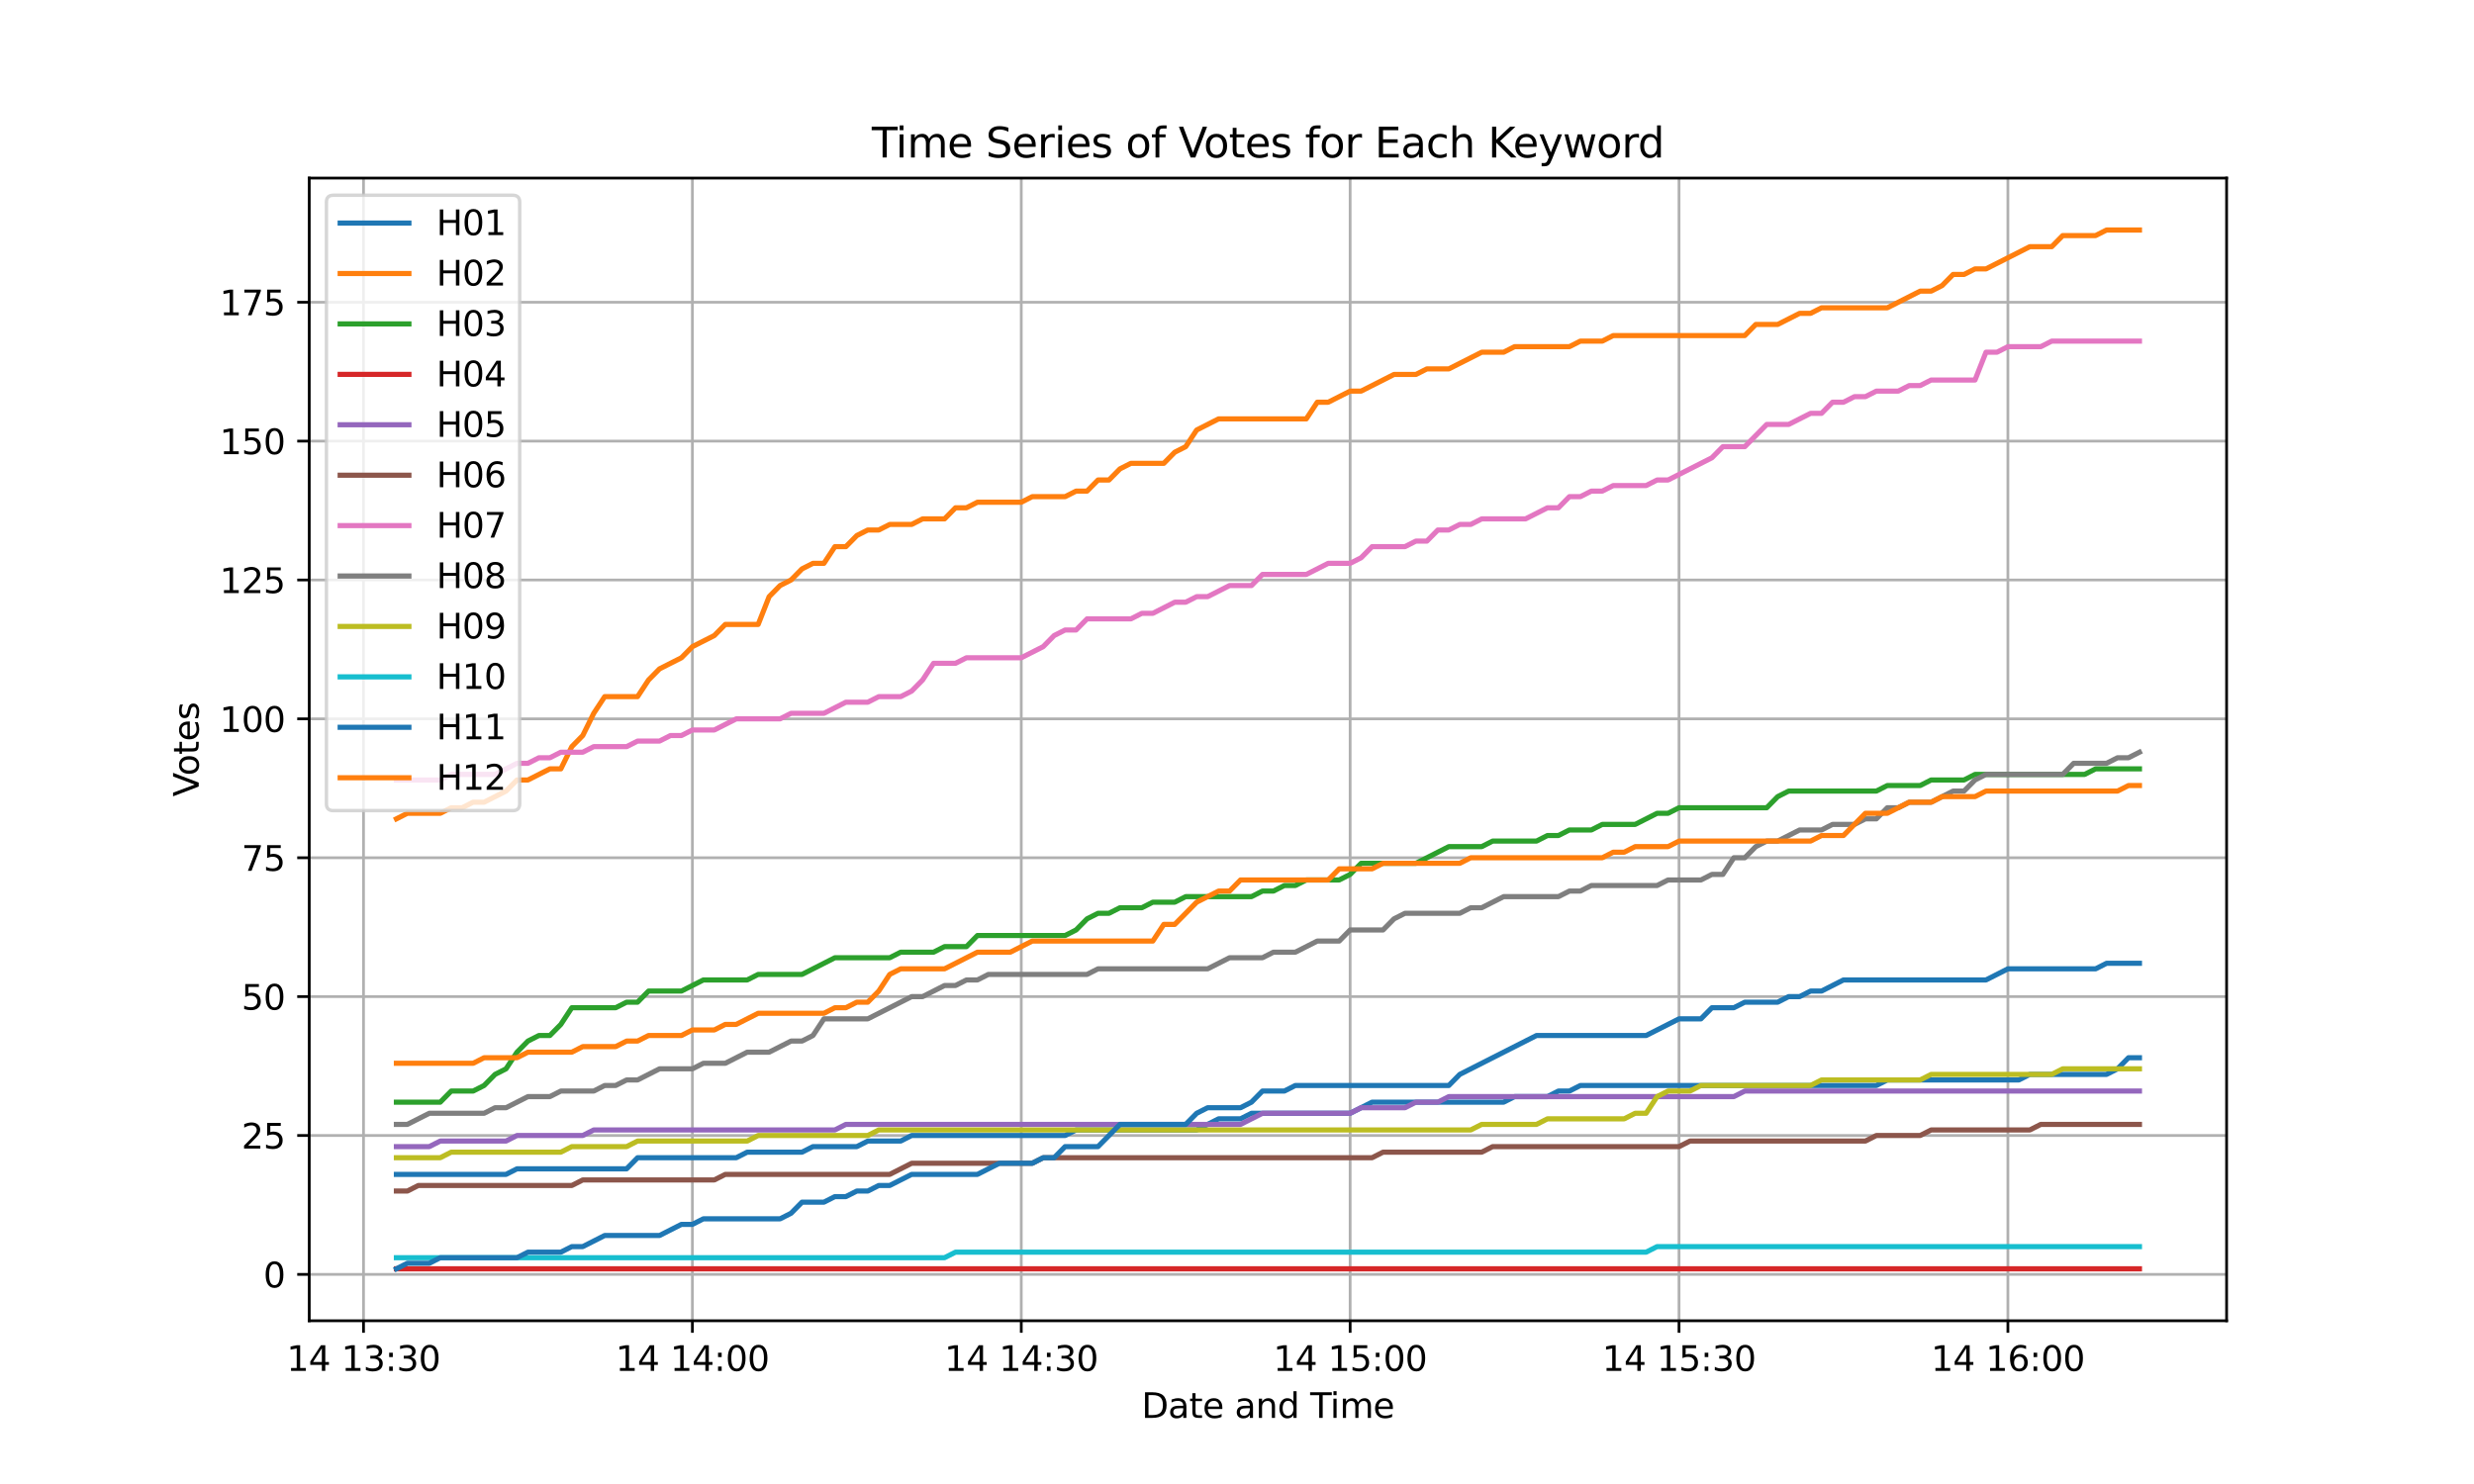 <?xml version="1.0" encoding="utf-8" standalone="no"?>
<!DOCTYPE svg PUBLIC "-//W3C//DTD SVG 1.1//EN"
  "http://www.w3.org/Graphics/SVG/1.1/DTD/svg11.dtd">
<svg xmlns:xlink="http://www.w3.org/1999/xlink" width="720pt" height="432pt" viewBox="0 0 720 432" xmlns="http://www.w3.org/2000/svg" version="1.1">
 <defs>
  <style type="text/css">*{stroke-linejoin: round; stroke-linecap: butt}</style>
 </defs>
 <g id="figure_1">
  <g id="patch_1">
   <path d="M 0 432 
L 720 432 
L 720 0 
L 0 0 
z
" style="fill: #ffffff"/>
  </g>
  <g id="axes_1">
   <g id="patch_2">
    <path d="M 90 384.48 
L 648 384.48 
L 648 51.84 
L 90 51.84 
z
" style="fill: #ffffff"/>
   </g>
   <g id="matplotlib.axis_1">
    <g id="xtick_1">
     <g id="line2d_1">
      <path d="M 105.792 384.48 
L 105.792 51.84 
" clip-path="url(#p2be725635f)" style="fill: none; stroke: #b0b0b0; stroke-width: 0.8; stroke-linecap: square"/>
     </g>
     <g id="line2d_2">
      <defs>
       <path id="maeb67afd54" d="M 0 0 
L 0 3.5 
" style="stroke: #000000; stroke-width: 0.8"/>
      </defs>
      <g>
       <use xlink:href="#maeb67afd54" x="105.792" y="384.48" style="stroke: #000000; stroke-width: 0.8"/>
      </g>
     </g>
     <g id="text_1">
      <!-- 14 13:30 -->
      <g transform="translate(83.432 399.078) scale(0.1 -0.1)">
       <defs>
        <path id="DejaVuSans-31" d="M 794 531 
L 1825 531 
L 1825 4091 
L 703 3866 
L 703 4441 
L 1819 4666 
L 2450 4666 
L 2450 531 
L 3481 531 
L 3481 0 
L 794 0 
L 794 531 
z
" transform="scale(0.016)"/>
        <path id="DejaVuSans-34" d="M 2419 4116 
L 825 1625 
L 2419 1625 
L 2419 4116 
z
M 2253 4666 
L 3047 4666 
L 3047 1625 
L 3713 1625 
L 3713 1100 
L 3047 1100 
L 3047 0 
L 2419 0 
L 2419 1100 
L 313 1100 
L 313 1709 
L 2253 4666 
z
" transform="scale(0.016)"/>
        <path id="DejaVuSans-20" transform="scale(0.016)"/>
        <path id="DejaVuSans-33" d="M 2597 2516 
Q 3050 2419 3304 2112 
Q 3559 1806 3559 1356 
Q 3559 666 3084 287 
Q 2609 -91 1734 -91 
Q 1441 -91 1130 -33 
Q 819 25 488 141 
L 488 750 
Q 750 597 1062 519 
Q 1375 441 1716 441 
Q 2309 441 2620 675 
Q 2931 909 2931 1356 
Q 2931 1769 2642 2001 
Q 2353 2234 1838 2234 
L 1294 2234 
L 1294 2753 
L 1863 2753 
Q 2328 2753 2575 2939 
Q 2822 3125 2822 3475 
Q 2822 3834 2567 4026 
Q 2313 4219 1838 4219 
Q 1578 4219 1281 4162 
Q 984 4106 628 3988 
L 628 4550 
Q 988 4650 1302 4700 
Q 1616 4750 1894 4750 
Q 2613 4750 3031 4423 
Q 3450 4097 3450 3541 
Q 3450 3153 3228 2886 
Q 3006 2619 2597 2516 
z
" transform="scale(0.016)"/>
        <path id="DejaVuSans-3a" d="M 750 794 
L 1409 794 
L 1409 0 
L 750 0 
L 750 794 
z
M 750 3309 
L 1409 3309 
L 1409 2516 
L 750 2516 
L 750 3309 
z
" transform="scale(0.016)"/>
        <path id="DejaVuSans-30" d="M 2034 4250 
Q 1547 4250 1301 3770 
Q 1056 3291 1056 2328 
Q 1056 1369 1301 889 
Q 1547 409 2034 409 
Q 2525 409 2770 889 
Q 3016 1369 3016 2328 
Q 3016 3291 2770 3770 
Q 2525 4250 2034 4250 
z
M 2034 4750 
Q 2819 4750 3233 4129 
Q 3647 3509 3647 2328 
Q 3647 1150 3233 529 
Q 2819 -91 2034 -91 
Q 1250 -91 836 529 
Q 422 1150 422 2328 
Q 422 3509 836 4129 
Q 1250 4750 2034 4750 
z
" transform="scale(0.016)"/>
       </defs>
       <use xlink:href="#DejaVuSans-31"/>
       <use xlink:href="#DejaVuSans-34" transform="translate(63.623 0)"/>
       <use xlink:href="#DejaVuSans-20" transform="translate(127.246 0)"/>
       <use xlink:href="#DejaVuSans-31" transform="translate(159.033 0)"/>
       <use xlink:href="#DejaVuSans-33" transform="translate(222.656 0)"/>
       <use xlink:href="#DejaVuSans-3a" transform="translate(286.279 0)"/>
       <use xlink:href="#DejaVuSans-33" transform="translate(319.971 0)"/>
       <use xlink:href="#DejaVuSans-30" transform="translate(383.594 0)"/>
      </g>
     </g>
    </g>
    <g id="xtick_2">
     <g id="line2d_3">
      <path d="M 201.504 384.48 
L 201.504 51.84 
" clip-path="url(#p2be725635f)" style="fill: none; stroke: #b0b0b0; stroke-width: 0.8; stroke-linecap: square"/>
     </g>
     <g id="line2d_4">
      <g>
       <use xlink:href="#maeb67afd54" x="201.504" y="384.48" style="stroke: #000000; stroke-width: 0.8"/>
      </g>
     </g>
     <g id="text_2">
      <!-- 14 14:00 -->
      <g transform="translate(179.143 399.078) scale(0.1 -0.1)">
       <use xlink:href="#DejaVuSans-31"/>
       <use xlink:href="#DejaVuSans-34" transform="translate(63.623 0)"/>
       <use xlink:href="#DejaVuSans-20" transform="translate(127.246 0)"/>
       <use xlink:href="#DejaVuSans-31" transform="translate(159.033 0)"/>
       <use xlink:href="#DejaVuSans-34" transform="translate(222.656 0)"/>
       <use xlink:href="#DejaVuSans-3a" transform="translate(286.279 0)"/>
       <use xlink:href="#DejaVuSans-30" transform="translate(319.971 0)"/>
       <use xlink:href="#DejaVuSans-30" transform="translate(383.594 0)"/>
      </g>
     </g>
    </g>
    <g id="xtick_3">
     <g id="line2d_5">
      <path d="M 297.216 384.48 
L 297.216 51.84 
" clip-path="url(#p2be725635f)" style="fill: none; stroke: #b0b0b0; stroke-width: 0.8; stroke-linecap: square"/>
     </g>
     <g id="line2d_6">
      <g>
       <use xlink:href="#maeb67afd54" x="297.216" y="384.48" style="stroke: #000000; stroke-width: 0.8"/>
      </g>
     </g>
     <g id="text_3">
      <!-- 14 14:30 -->
      <g transform="translate(274.855 399.078) scale(0.1 -0.1)">
       <use xlink:href="#DejaVuSans-31"/>
       <use xlink:href="#DejaVuSans-34" transform="translate(63.623 0)"/>
       <use xlink:href="#DejaVuSans-20" transform="translate(127.246 0)"/>
       <use xlink:href="#DejaVuSans-31" transform="translate(159.033 0)"/>
       <use xlink:href="#DejaVuSans-34" transform="translate(222.656 0)"/>
       <use xlink:href="#DejaVuSans-3a" transform="translate(286.279 0)"/>
       <use xlink:href="#DejaVuSans-33" transform="translate(319.971 0)"/>
       <use xlink:href="#DejaVuSans-30" transform="translate(383.594 0)"/>
      </g>
     </g>
    </g>
    <g id="xtick_4">
     <g id="line2d_7">
      <path d="M 392.928 384.48 
L 392.928 51.84 
" clip-path="url(#p2be725635f)" style="fill: none; stroke: #b0b0b0; stroke-width: 0.8; stroke-linecap: square"/>
     </g>
     <g id="line2d_8">
      <g>
       <use xlink:href="#maeb67afd54" x="392.928" y="384.48" style="stroke: #000000; stroke-width: 0.8"/>
      </g>
     </g>
     <g id="text_4">
      <!-- 14 15:00 -->
      <g transform="translate(370.567 399.078) scale(0.1 -0.1)">
       <defs>
        <path id="DejaVuSans-35" d="M 691 4666 
L 3169 4666 
L 3169 4134 
L 1269 4134 
L 1269 2991 
Q 1406 3038 1543 3061 
Q 1681 3084 1819 3084 
Q 2600 3084 3056 2656 
Q 3513 2228 3513 1497 
Q 3513 744 3044 326 
Q 2575 -91 1722 -91 
Q 1428 -91 1123 -41 
Q 819 9 494 109 
L 494 744 
Q 775 591 1075 516 
Q 1375 441 1709 441 
Q 2250 441 2565 725 
Q 2881 1009 2881 1497 
Q 2881 1984 2565 2268 
Q 2250 2553 1709 2553 
Q 1456 2553 1204 2497 
Q 953 2441 691 2322 
L 691 4666 
z
" transform="scale(0.016)"/>
       </defs>
       <use xlink:href="#DejaVuSans-31"/>
       <use xlink:href="#DejaVuSans-34" transform="translate(63.623 0)"/>
       <use xlink:href="#DejaVuSans-20" transform="translate(127.246 0)"/>
       <use xlink:href="#DejaVuSans-31" transform="translate(159.033 0)"/>
       <use xlink:href="#DejaVuSans-35" transform="translate(222.656 0)"/>
       <use xlink:href="#DejaVuSans-3a" transform="translate(286.279 0)"/>
       <use xlink:href="#DejaVuSans-30" transform="translate(319.971 0)"/>
       <use xlink:href="#DejaVuSans-30" transform="translate(383.594 0)"/>
      </g>
     </g>
    </g>
    <g id="xtick_5">
     <g id="line2d_9">
      <path d="M 488.64 384.48 
L 488.64 51.84 
" clip-path="url(#p2be725635f)" style="fill: none; stroke: #b0b0b0; stroke-width: 0.8; stroke-linecap: square"/>
     </g>
     <g id="line2d_10">
      <g>
       <use xlink:href="#maeb67afd54" x="488.64" y="384.48" style="stroke: #000000; stroke-width: 0.8"/>
      </g>
     </g>
     <g id="text_5">
      <!-- 14 15:30 -->
      <g transform="translate(466.279 399.078) scale(0.1 -0.1)">
       <use xlink:href="#DejaVuSans-31"/>
       <use xlink:href="#DejaVuSans-34" transform="translate(63.623 0)"/>
       <use xlink:href="#DejaVuSans-20" transform="translate(127.246 0)"/>
       <use xlink:href="#DejaVuSans-31" transform="translate(159.033 0)"/>
       <use xlink:href="#DejaVuSans-35" transform="translate(222.656 0)"/>
       <use xlink:href="#DejaVuSans-3a" transform="translate(286.279 0)"/>
       <use xlink:href="#DejaVuSans-33" transform="translate(319.971 0)"/>
       <use xlink:href="#DejaVuSans-30" transform="translate(383.594 0)"/>
      </g>
     </g>
    </g>
    <g id="xtick_6">
     <g id="line2d_11">
      <path d="M 584.352 384.48 
L 584.352 51.84 
" clip-path="url(#p2be725635f)" style="fill: none; stroke: #b0b0b0; stroke-width: 0.8; stroke-linecap: square"/>
     </g>
     <g id="line2d_12">
      <g>
       <use xlink:href="#maeb67afd54" x="584.352" y="384.48" style="stroke: #000000; stroke-width: 0.8"/>
      </g>
     </g>
     <g id="text_6">
      <!-- 14 16:00 -->
      <g transform="translate(561.991 399.078) scale(0.1 -0.1)">
       <defs>
        <path id="DejaVuSans-36" d="M 2113 2584 
Q 1688 2584 1439 2293 
Q 1191 2003 1191 1497 
Q 1191 994 1439 701 
Q 1688 409 2113 409 
Q 2538 409 2786 701 
Q 3034 994 3034 1497 
Q 3034 2003 2786 2293 
Q 2538 2584 2113 2584 
z
M 3366 4563 
L 3366 3988 
Q 3128 4100 2886 4159 
Q 2644 4219 2406 4219 
Q 1781 4219 1451 3797 
Q 1122 3375 1075 2522 
Q 1259 2794 1537 2939 
Q 1816 3084 2150 3084 
Q 2853 3084 3261 2657 
Q 3669 2231 3669 1497 
Q 3669 778 3244 343 
Q 2819 -91 2113 -91 
Q 1303 -91 875 529 
Q 447 1150 447 2328 
Q 447 3434 972 4092 
Q 1497 4750 2381 4750 
Q 2619 4750 2861 4703 
Q 3103 4656 3366 4563 
z
" transform="scale(0.016)"/>
       </defs>
       <use xlink:href="#DejaVuSans-31"/>
       <use xlink:href="#DejaVuSans-34" transform="translate(63.623 0)"/>
       <use xlink:href="#DejaVuSans-20" transform="translate(127.246 0)"/>
       <use xlink:href="#DejaVuSans-31" transform="translate(159.033 0)"/>
       <use xlink:href="#DejaVuSans-36" transform="translate(222.656 0)"/>
       <use xlink:href="#DejaVuSans-3a" transform="translate(286.279 0)"/>
       <use xlink:href="#DejaVuSans-30" transform="translate(319.971 0)"/>
       <use xlink:href="#DejaVuSans-30" transform="translate(383.594 0)"/>
      </g>
     </g>
    </g>
    <g id="text_7">
     <!-- Date and Time -->
     <g transform="translate(332.23 412.757) scale(0.1 -0.1)">
      <defs>
       <path id="DejaVuSans-44" d="M 1259 4147 
L 1259 519 
L 2022 519 
Q 2988 519 3436 956 
Q 3884 1394 3884 2338 
Q 3884 3275 3436 3711 
Q 2988 4147 2022 4147 
L 1259 4147 
z
M 628 4666 
L 1925 4666 
Q 3281 4666 3915 4102 
Q 4550 3538 4550 2338 
Q 4550 1131 3912 565 
Q 3275 0 1925 0 
L 628 0 
L 628 4666 
z
" transform="scale(0.016)"/>
       <path id="DejaVuSans-61" d="M 2194 1759 
Q 1497 1759 1228 1600 
Q 959 1441 959 1056 
Q 959 750 1161 570 
Q 1363 391 1709 391 
Q 2188 391 2477 730 
Q 2766 1069 2766 1631 
L 2766 1759 
L 2194 1759 
z
M 3341 1997 
L 3341 0 
L 2766 0 
L 2766 531 
Q 2569 213 2275 61 
Q 1981 -91 1556 -91 
Q 1019 -91 701 211 
Q 384 513 384 1019 
Q 384 1609 779 1909 
Q 1175 2209 1959 2209 
L 2766 2209 
L 2766 2266 
Q 2766 2663 2505 2880 
Q 2244 3097 1772 3097 
Q 1472 3097 1187 3025 
Q 903 2953 641 2809 
L 641 3341 
Q 956 3463 1253 3523 
Q 1550 3584 1831 3584 
Q 2591 3584 2966 3190 
Q 3341 2797 3341 1997 
z
" transform="scale(0.016)"/>
       <path id="DejaVuSans-74" d="M 1172 4494 
L 1172 3500 
L 2356 3500 
L 2356 3053 
L 1172 3053 
L 1172 1153 
Q 1172 725 1289 603 
Q 1406 481 1766 481 
L 2356 481 
L 2356 0 
L 1766 0 
Q 1100 0 847 248 
Q 594 497 594 1153 
L 594 3053 
L 172 3053 
L 172 3500 
L 594 3500 
L 594 4494 
L 1172 4494 
z
" transform="scale(0.016)"/>
       <path id="DejaVuSans-65" d="M 3597 1894 
L 3597 1613 
L 953 1613 
Q 991 1019 1311 708 
Q 1631 397 2203 397 
Q 2534 397 2845 478 
Q 3156 559 3463 722 
L 3463 178 
Q 3153 47 2828 -22 
Q 2503 -91 2169 -91 
Q 1331 -91 842 396 
Q 353 884 353 1716 
Q 353 2575 817 3079 
Q 1281 3584 2069 3584 
Q 2775 3584 3186 3129 
Q 3597 2675 3597 1894 
z
M 3022 2063 
Q 3016 2534 2758 2815 
Q 2500 3097 2075 3097 
Q 1594 3097 1305 2825 
Q 1016 2553 972 2059 
L 3022 2063 
z
" transform="scale(0.016)"/>
       <path id="DejaVuSans-6e" d="M 3513 2113 
L 3513 0 
L 2938 0 
L 2938 2094 
Q 2938 2591 2744 2837 
Q 2550 3084 2163 3084 
Q 1697 3084 1428 2787 
Q 1159 2491 1159 1978 
L 1159 0 
L 581 0 
L 581 3500 
L 1159 3500 
L 1159 2956 
Q 1366 3272 1645 3428 
Q 1925 3584 2291 3584 
Q 2894 3584 3203 3211 
Q 3513 2838 3513 2113 
z
" transform="scale(0.016)"/>
       <path id="DejaVuSans-64" d="M 2906 2969 
L 2906 4863 
L 3481 4863 
L 3481 0 
L 2906 0 
L 2906 525 
Q 2725 213 2448 61 
Q 2172 -91 1784 -91 
Q 1150 -91 751 415 
Q 353 922 353 1747 
Q 353 2572 751 3078 
Q 1150 3584 1784 3584 
Q 2172 3584 2448 3432 
Q 2725 3281 2906 2969 
z
M 947 1747 
Q 947 1113 1208 752 
Q 1469 391 1925 391 
Q 2381 391 2643 752 
Q 2906 1113 2906 1747 
Q 2906 2381 2643 2742 
Q 2381 3103 1925 3103 
Q 1469 3103 1208 2742 
Q 947 2381 947 1747 
z
" transform="scale(0.016)"/>
       <path id="DejaVuSans-54" d="M -19 4666 
L 3928 4666 
L 3928 4134 
L 2272 4134 
L 2272 0 
L 1638 0 
L 1638 4134 
L -19 4134 
L -19 4666 
z
" transform="scale(0.016)"/>
       <path id="DejaVuSans-69" d="M 603 3500 
L 1178 3500 
L 1178 0 
L 603 0 
L 603 3500 
z
M 603 4863 
L 1178 4863 
L 1178 4134 
L 603 4134 
L 603 4863 
z
" transform="scale(0.016)"/>
       <path id="DejaVuSans-6d" d="M 3328 2828 
Q 3544 3216 3844 3400 
Q 4144 3584 4550 3584 
Q 5097 3584 5394 3201 
Q 5691 2819 5691 2113 
L 5691 0 
L 5113 0 
L 5113 2094 
Q 5113 2597 4934 2840 
Q 4756 3084 4391 3084 
Q 3944 3084 3684 2787 
Q 3425 2491 3425 1978 
L 3425 0 
L 2847 0 
L 2847 2094 
Q 2847 2600 2669 2842 
Q 2491 3084 2119 3084 
Q 1678 3084 1418 2786 
Q 1159 2488 1159 1978 
L 1159 0 
L 581 0 
L 581 3500 
L 1159 3500 
L 1159 2956 
Q 1356 3278 1631 3431 
Q 1906 3584 2284 3584 
Q 2666 3584 2933 3390 
Q 3200 3197 3328 2828 
z
" transform="scale(0.016)"/>
      </defs>
      <use xlink:href="#DejaVuSans-44"/>
      <use xlink:href="#DejaVuSans-61" transform="translate(77.002 0)"/>
      <use xlink:href="#DejaVuSans-74" transform="translate(138.281 0)"/>
      <use xlink:href="#DejaVuSans-65" transform="translate(177.49 0)"/>
      <use xlink:href="#DejaVuSans-20" transform="translate(239.014 0)"/>
      <use xlink:href="#DejaVuSans-61" transform="translate(270.801 0)"/>
      <use xlink:href="#DejaVuSans-6e" transform="translate(332.08 0)"/>
      <use xlink:href="#DejaVuSans-64" transform="translate(395.459 0)"/>
      <use xlink:href="#DejaVuSans-20" transform="translate(458.936 0)"/>
      <use xlink:href="#DejaVuSans-54" transform="translate(490.723 0)"/>
      <use xlink:href="#DejaVuSans-69" transform="translate(548.682 0)"/>
      <use xlink:href="#DejaVuSans-6d" transform="translate(576.465 0)"/>
      <use xlink:href="#DejaVuSans-65" transform="translate(673.877 0)"/>
     </g>
    </g>
   </g>
   <g id="matplotlib.axis_2">
    <g id="ytick_1">
     <g id="line2d_13">
      <path d="M 90 370.977 
L 648 370.977 
" clip-path="url(#p2be725635f)" style="fill: none; stroke: #b0b0b0; stroke-width: 0.8; stroke-linecap: square"/>
     </g>
     <g id="line2d_14">
      <defs>
       <path id="mc66beeaeb7" d="M 0 0 
L -3.5 0 
" style="stroke: #000000; stroke-width: 0.8"/>
      </defs>
      <g>
       <use xlink:href="#mc66beeaeb7" x="90" y="370.977" style="stroke: #000000; stroke-width: 0.8"/>
      </g>
     </g>
     <g id="text_8">
      <!-- 0 -->
      <g transform="translate(76.638 374.776) scale(0.1 -0.1)">
       <use xlink:href="#DejaVuSans-30"/>
      </g>
     </g>
    </g>
    <g id="ytick_2">
     <g id="line2d_15">
      <path d="M 90 330.549 
L 648 330.549 
" clip-path="url(#p2be725635f)" style="fill: none; stroke: #b0b0b0; stroke-width: 0.8; stroke-linecap: square"/>
     </g>
     <g id="line2d_16">
      <g>
       <use xlink:href="#mc66beeaeb7" x="90" y="330.549" style="stroke: #000000; stroke-width: 0.8"/>
      </g>
     </g>
     <g id="text_9">
      <!-- 25 -->
      <g transform="translate(70.275 334.349) scale(0.1 -0.1)">
       <defs>
        <path id="DejaVuSans-32" d="M 1228 531 
L 3431 531 
L 3431 0 
L 469 0 
L 469 531 
Q 828 903 1448 1529 
Q 2069 2156 2228 2338 
Q 2531 2678 2651 2914 
Q 2772 3150 2772 3378 
Q 2772 3750 2511 3984 
Q 2250 4219 1831 4219 
Q 1534 4219 1204 4116 
Q 875 4013 500 3803 
L 500 4441 
Q 881 4594 1212 4672 
Q 1544 4750 1819 4750 
Q 2544 4750 2975 4387 
Q 3406 4025 3406 3419 
Q 3406 3131 3298 2873 
Q 3191 2616 2906 2266 
Q 2828 2175 2409 1742 
Q 1991 1309 1228 531 
z
" transform="scale(0.016)"/>
       </defs>
       <use xlink:href="#DejaVuSans-32"/>
       <use xlink:href="#DejaVuSans-35" transform="translate(63.623 0)"/>
      </g>
     </g>
    </g>
    <g id="ytick_3">
     <g id="line2d_17">
      <path d="M 90 290.121 
L 648 290.121 
" clip-path="url(#p2be725635f)" style="fill: none; stroke: #b0b0b0; stroke-width: 0.8; stroke-linecap: square"/>
     </g>
     <g id="line2d_18">
      <g>
       <use xlink:href="#mc66beeaeb7" x="90" y="290.121" style="stroke: #000000; stroke-width: 0.8"/>
      </g>
     </g>
     <g id="text_10">
      <!-- 50 -->
      <g transform="translate(70.275 293.921) scale(0.1 -0.1)">
       <use xlink:href="#DejaVuSans-35"/>
       <use xlink:href="#DejaVuSans-30" transform="translate(63.623 0)"/>
      </g>
     </g>
    </g>
    <g id="ytick_4">
     <g id="line2d_19">
      <path d="M 90 249.694 
L 648 249.694 
" clip-path="url(#p2be725635f)" style="fill: none; stroke: #b0b0b0; stroke-width: 0.8; stroke-linecap: square"/>
     </g>
     <g id="line2d_20">
      <g>
       <use xlink:href="#mc66beeaeb7" x="90" y="249.694" style="stroke: #000000; stroke-width: 0.8"/>
      </g>
     </g>
     <g id="text_11">
      <!-- 75 -->
      <g transform="translate(70.275 253.493) scale(0.1 -0.1)">
       <defs>
        <path id="DejaVuSans-37" d="M 525 4666 
L 3525 4666 
L 3525 4397 
L 1831 0 
L 1172 0 
L 2766 4134 
L 525 4134 
L 525 4666 
z
" transform="scale(0.016)"/>
       </defs>
       <use xlink:href="#DejaVuSans-37"/>
       <use xlink:href="#DejaVuSans-35" transform="translate(63.623 0)"/>
      </g>
     </g>
    </g>
    <g id="ytick_5">
     <g id="line2d_21">
      <path d="M 90 209.266 
L 648 209.266 
" clip-path="url(#p2be725635f)" style="fill: none; stroke: #b0b0b0; stroke-width: 0.8; stroke-linecap: square"/>
     </g>
     <g id="line2d_22">
      <g>
       <use xlink:href="#mc66beeaeb7" x="90" y="209.266" style="stroke: #000000; stroke-width: 0.8"/>
      </g>
     </g>
     <g id="text_12">
      <!-- 100 -->
      <g transform="translate(63.913 213.065) scale(0.1 -0.1)">
       <use xlink:href="#DejaVuSans-31"/>
       <use xlink:href="#DejaVuSans-30" transform="translate(63.623 0)"/>
       <use xlink:href="#DejaVuSans-30" transform="translate(127.246 0)"/>
      </g>
     </g>
    </g>
    <g id="ytick_6">
     <g id="line2d_23">
      <path d="M 90 168.838 
L 648 168.838 
" clip-path="url(#p2be725635f)" style="fill: none; stroke: #b0b0b0; stroke-width: 0.8; stroke-linecap: square"/>
     </g>
     <g id="line2d_24">
      <g>
       <use xlink:href="#mc66beeaeb7" x="90" y="168.838" style="stroke: #000000; stroke-width: 0.8"/>
      </g>
     </g>
     <g id="text_13">
      <!-- 125 -->
      <g transform="translate(63.913 172.637) scale(0.1 -0.1)">
       <use xlink:href="#DejaVuSans-31"/>
       <use xlink:href="#DejaVuSans-32" transform="translate(63.623 0)"/>
       <use xlink:href="#DejaVuSans-35" transform="translate(127.246 0)"/>
      </g>
     </g>
    </g>
    <g id="ytick_7">
     <g id="line2d_25">
      <path d="M 90 128.41 
L 648 128.41 
" clip-path="url(#p2be725635f)" style="fill: none; stroke: #b0b0b0; stroke-width: 0.8; stroke-linecap: square"/>
     </g>
     <g id="line2d_26">
      <g>
       <use xlink:href="#mc66beeaeb7" x="90" y="128.41" style="stroke: #000000; stroke-width: 0.8"/>
      </g>
     </g>
     <g id="text_14">
      <!-- 150 -->
      <g transform="translate(63.913 132.209) scale(0.1 -0.1)">
       <use xlink:href="#DejaVuSans-31"/>
       <use xlink:href="#DejaVuSans-35" transform="translate(63.623 0)"/>
       <use xlink:href="#DejaVuSans-30" transform="translate(127.246 0)"/>
      </g>
     </g>
    </g>
    <g id="ytick_8">
     <g id="line2d_27">
      <path d="M 90 87.982 
L 648 87.982 
" clip-path="url(#p2be725635f)" style="fill: none; stroke: #b0b0b0; stroke-width: 0.8; stroke-linecap: square"/>
     </g>
     <g id="line2d_28">
      <g>
       <use xlink:href="#mc66beeaeb7" x="90" y="87.982" style="stroke: #000000; stroke-width: 0.8"/>
      </g>
     </g>
     <g id="text_15">
      <!-- 175 -->
      <g transform="translate(63.913 91.782) scale(0.1 -0.1)">
       <use xlink:href="#DejaVuSans-31"/>
       <use xlink:href="#DejaVuSans-37" transform="translate(63.623 0)"/>
       <use xlink:href="#DejaVuSans-35" transform="translate(127.246 0)"/>
      </g>
     </g>
    </g>
    <g id="text_16">
     <!-- Votes -->
     <g transform="translate(57.833 231.894) rotate(-90) scale(0.1 -0.1)">
      <defs>
       <path id="DejaVuSans-56" d="M 1831 0 
L 50 4666 
L 709 4666 
L 2188 738 
L 3669 4666 
L 4325 4666 
L 2547 0 
L 1831 0 
z
" transform="scale(0.016)"/>
       <path id="DejaVuSans-6f" d="M 1959 3097 
Q 1497 3097 1228 2736 
Q 959 2375 959 1747 
Q 959 1119 1226 758 
Q 1494 397 1959 397 
Q 2419 397 2687 759 
Q 2956 1122 2956 1747 
Q 2956 2369 2687 2733 
Q 2419 3097 1959 3097 
z
M 1959 3584 
Q 2709 3584 3137 3096 
Q 3566 2609 3566 1747 
Q 3566 888 3137 398 
Q 2709 -91 1959 -91 
Q 1206 -91 779 398 
Q 353 888 353 1747 
Q 353 2609 779 3096 
Q 1206 3584 1959 3584 
z
" transform="scale(0.016)"/>
       <path id="DejaVuSans-73" d="M 2834 3397 
L 2834 2853 
Q 2591 2978 2328 3040 
Q 2066 3103 1784 3103 
Q 1356 3103 1142 2972 
Q 928 2841 928 2578 
Q 928 2378 1081 2264 
Q 1234 2150 1697 2047 
L 1894 2003 
Q 2506 1872 2764 1633 
Q 3022 1394 3022 966 
Q 3022 478 2636 193 
Q 2250 -91 1575 -91 
Q 1294 -91 989 -36 
Q 684 19 347 128 
L 347 722 
Q 666 556 975 473 
Q 1284 391 1588 391 
Q 1994 391 2212 530 
Q 2431 669 2431 922 
Q 2431 1156 2273 1281 
Q 2116 1406 1581 1522 
L 1381 1569 
Q 847 1681 609 1914 
Q 372 2147 372 2553 
Q 372 3047 722 3315 
Q 1072 3584 1716 3584 
Q 2034 3584 2315 3537 
Q 2597 3491 2834 3397 
z
" transform="scale(0.016)"/>
      </defs>
      <use xlink:href="#DejaVuSans-56"/>
      <use xlink:href="#DejaVuSans-6f" transform="translate(60.658 0)"/>
      <use xlink:href="#DejaVuSans-74" transform="translate(121.84 0)"/>
      <use xlink:href="#DejaVuSans-65" transform="translate(161.049 0)"/>
      <use xlink:href="#DejaVuSans-73" transform="translate(222.572 0)"/>
     </g>
    </g>
   </g>
   <g id="line2d_29">
    <path d="M 115.364 341.869 
L 147.268 341.869 
L 150.458 340.252 
L 182.362 340.252 
L 185.552 337.018 
L 214.266 337.018 
L 217.456 335.401 
L 233.408 335.401 
L 236.599 333.784 
L 249.36 333.784 
L 252.551 332.166 
L 262.122 332.166 
L 265.312 330.549 
L 309.978 330.549 
L 313.168 328.932 
L 348.262 328.932 
L 354.643 325.698 
L 361.024 325.698 
L 364.214 324.081 
L 392.928 324.081 
L 399.309 320.847 
L 437.593 320.847 
L 440.784 319.23 
L 450.355 319.23 
L 453.545 317.612 
L 456.736 317.612 
L 459.926 315.995 
L 546.067 315.995 
L 549.257 314.378 
L 587.542 314.378 
L 590.732 312.761 
L 613.065 312.761 
L 616.256 311.144 
L 619.446 307.91 
L 622.636 307.91 
L 622.636 307.91 
" clip-path="url(#p2be725635f)" style="fill: none; stroke: #1f77b4; stroke-width: 1.5; stroke-linecap: square"/>
   </g>
   <g id="line2d_30">
    <path d="M 115.364 238.374 
L 118.554 236.757 
L 128.125 236.757 
L 131.316 235.14 
L 134.506 235.14 
L 137.696 233.523 
L 140.887 233.523 
L 147.268 230.288 
L 150.458 227.054 
L 153.648 227.054 
L 160.029 223.82 
L 163.22 223.82 
L 166.41 217.351 
L 169.6 214.117 
L 172.791 207.649 
L 175.981 202.797 
L 185.552 202.797 
L 188.743 197.946 
L 191.933 194.712 
L 198.314 191.478 
L 201.504 188.243 
L 207.885 185.009 
L 211.075 181.775 
L 220.647 181.775 
L 223.837 173.689 
L 227.027 170.455 
L 230.218 168.838 
L 233.408 165.604 
L 236.599 163.987 
L 239.789 163.987 
L 242.979 159.135 
L 246.17 159.135 
L 249.36 155.901 
L 252.551 154.284 
L 255.741 154.284 
L 258.931 152.667 
L 265.312 152.667 
L 268.503 151.05 
L 274.883 151.05 
L 278.074 147.816 
L 281.264 147.816 
L 284.455 146.199 
L 297.216 146.199 
L 300.407 144.581 
L 309.978 144.581 
L 313.168 142.964 
L 316.358 142.964 
L 319.549 139.73 
L 322.739 139.73 
L 325.93 136.496 
L 329.12 134.879 
L 338.691 134.879 
L 341.882 131.644 
L 345.072 130.027 
L 348.262 125.176 
L 354.643 121.942 
L 380.166 121.942 
L 383.357 117.09 
L 386.547 117.09 
L 392.928 113.856 
L 396.118 113.856 
L 405.69 109.005 
L 412.07 109.005 
L 415.261 107.388 
L 421.642 107.388 
L 431.213 102.536 
L 437.593 102.536 
L 440.784 100.919 
L 456.736 100.919 
L 459.926 99.302 
L 466.307 99.302 
L 469.497 97.685 
L 507.782 97.685 
L 510.973 94.451 
L 517.353 94.451 
L 523.734 91.217 
L 526.925 91.217 
L 530.115 89.6 
L 549.257 89.6 
L 558.828 84.748 
L 562.019 84.748 
L 565.209 83.131 
L 568.4 79.897 
L 571.59 79.897 
L 574.78 78.28 
L 577.971 78.28 
L 590.732 71.811 
L 597.113 71.811 
L 600.304 68.577 
L 609.875 68.577 
L 613.065 66.96 
L 622.636 66.96 
L 622.636 66.96 
" clip-path="url(#p2be725635f)" style="fill: none; stroke: #ff7f0e; stroke-width: 1.5; stroke-linecap: square"/>
   </g>
   <g id="line2d_31">
    <path d="M 115.364 320.847 
L 128.125 320.847 
L 131.316 317.612 
L 137.696 317.612 
L 140.887 315.995 
L 144.077 312.761 
L 147.268 311.144 
L 150.458 306.293 
L 153.648 303.058 
L 156.839 301.441 
L 160.029 301.441 
L 163.22 298.207 
L 166.41 293.356 
L 179.172 293.356 
L 182.362 291.739 
L 185.552 291.739 
L 188.743 288.504 
L 198.314 288.504 
L 204.695 285.27 
L 217.456 285.27 
L 220.647 283.653 
L 233.408 283.653 
L 242.979 278.802 
L 258.931 278.802 
L 262.122 277.185 
L 271.693 277.185 
L 274.883 275.567 
L 281.264 275.567 
L 284.455 272.333 
L 309.978 272.333 
L 313.168 270.716 
L 316.358 267.482 
L 319.549 265.865 
L 322.739 265.865 
L 325.93 264.248 
L 332.31 264.248 
L 335.501 262.631 
L 341.882 262.631 
L 345.072 261.013 
L 364.214 261.013 
L 367.405 259.396 
L 370.595 259.396 
L 373.786 257.779 
L 376.976 257.779 
L 380.166 256.162 
L 389.738 256.162 
L 392.928 254.545 
L 396.118 251.311 
L 412.07 251.311 
L 421.642 246.459 
L 431.213 246.459 
L 434.403 244.842 
L 447.165 244.842 
L 450.355 243.225 
L 453.545 243.225 
L 456.736 241.608 
L 463.117 241.608 
L 466.307 239.991 
L 475.878 239.991 
L 482.259 236.757 
L 485.449 236.757 
L 488.64 235.14 
L 514.163 235.14 
L 517.353 231.905 
L 520.544 230.288 
L 546.067 230.288 
L 549.257 228.671 
L 558.828 228.671 
L 562.019 227.054 
L 571.59 227.054 
L 574.78 225.437 
L 606.684 225.437 
L 609.875 223.82 
L 622.636 223.82 
L 622.636 223.82 
" clip-path="url(#p2be725635f)" style="fill: none; stroke: #2ca02c; stroke-width: 1.5; stroke-linecap: square"/>
   </g>
   <g id="line2d_32">
    <path d="M 115.364 369.36 
L 622.636 369.36 
L 622.636 369.36 
" clip-path="url(#p2be725635f)" style="fill: none; stroke: #d62728; stroke-width: 1.5; stroke-linecap: square"/>
   </g>
   <g id="line2d_33">
    <path d="M 115.364 333.784 
L 124.935 333.784 
L 128.125 332.166 
L 147.268 332.166 
L 150.458 330.549 
L 169.6 330.549 
L 172.791 328.932 
L 242.979 328.932 
L 246.17 327.315 
L 361.024 327.315 
L 367.405 324.081 
L 392.928 324.081 
L 396.118 322.464 
L 408.88 322.464 
L 412.07 320.847 
L 418.451 320.847 
L 421.642 319.23 
L 504.592 319.23 
L 507.782 317.612 
L 622.636 317.612 
L 622.636 317.612 
" clip-path="url(#p2be725635f)" style="fill: none; stroke: #9467bd; stroke-width: 1.5; stroke-linecap: square"/>
   </g>
   <g id="line2d_34">
    <path d="M 115.364 346.72 
L 118.554 346.72 
L 121.744 345.103 
L 166.41 345.103 
L 169.6 343.486 
L 207.885 343.486 
L 211.075 341.869 
L 258.931 341.869 
L 265.312 338.635 
L 300.407 338.635 
L 303.597 337.018 
L 399.309 337.018 
L 402.499 335.401 
L 431.213 335.401 
L 434.403 333.784 
L 488.64 333.784 
L 491.83 332.166 
L 542.877 332.166 
L 546.067 330.549 
L 558.828 330.549 
L 562.019 328.932 
L 590.732 328.932 
L 593.923 327.315 
L 622.636 327.315 
L 622.636 327.315 
" clip-path="url(#p2be725635f)" style="fill: none; stroke: #8c564b; stroke-width: 1.5; stroke-linecap: square"/>
   </g>
   <g id="line2d_35">
    <path d="M 115.364 227.054 
L 128.125 227.054 
L 131.316 225.437 
L 144.077 225.437 
L 150.458 222.203 
L 153.648 222.203 
L 156.839 220.586 
L 160.029 220.586 
L 163.22 218.969 
L 169.6 218.969 
L 172.791 217.351 
L 182.362 217.351 
L 185.552 215.734 
L 191.933 215.734 
L 195.123 214.117 
L 198.314 214.117 
L 201.504 212.5 
L 207.885 212.5 
L 214.266 209.266 
L 227.027 209.266 
L 230.218 207.649 
L 239.789 207.649 
L 246.17 204.415 
L 252.551 204.415 
L 255.741 202.797 
L 262.122 202.797 
L 265.312 201.18 
L 268.503 197.946 
L 271.693 193.095 
L 278.074 193.095 
L 281.264 191.478 
L 297.216 191.478 
L 303.597 188.243 
L 306.787 185.009 
L 309.978 183.392 
L 313.168 183.392 
L 316.358 180.158 
L 329.12 180.158 
L 332.31 178.541 
L 335.501 178.541 
L 341.882 175.307 
L 345.072 175.307 
L 348.262 173.689 
L 351.453 173.689 
L 357.834 170.455 
L 364.214 170.455 
L 367.405 167.221 
L 380.166 167.221 
L 386.547 163.987 
L 392.928 163.987 
L 396.118 162.37 
L 399.309 159.135 
L 408.88 159.135 
L 412.07 157.518 
L 415.261 157.518 
L 418.451 154.284 
L 421.642 154.284 
L 424.832 152.667 
L 428.022 152.667 
L 431.213 151.05 
L 443.974 151.05 
L 450.355 147.816 
L 453.545 147.816 
L 456.736 144.581 
L 459.926 144.581 
L 463.117 142.964 
L 466.307 142.964 
L 469.497 141.347 
L 479.069 141.347 
L 482.259 139.73 
L 485.449 139.73 
L 498.211 133.262 
L 501.401 130.027 
L 507.782 130.027 
L 514.163 123.559 
L 520.544 123.559 
L 526.925 120.325 
L 530.115 120.325 
L 533.305 117.09 
L 536.496 117.09 
L 539.686 115.473 
L 542.877 115.473 
L 546.067 113.856 
L 552.448 113.856 
L 555.638 112.239 
L 558.828 112.239 
L 562.019 110.622 
L 574.78 110.622 
L 577.971 102.536 
L 581.161 102.536 
L 584.352 100.919 
L 593.923 100.919 
L 597.113 99.302 
L 622.636 99.302 
L 622.636 99.302 
" clip-path="url(#p2be725635f)" style="fill: none; stroke: #e377c2; stroke-width: 1.5; stroke-linecap: square"/>
   </g>
   <g id="line2d_36">
    <path d="M 115.364 327.315 
L 118.554 327.315 
L 124.935 324.081 
L 140.887 324.081 
L 144.077 322.464 
L 147.268 322.464 
L 153.648 319.23 
L 160.029 319.23 
L 163.22 317.612 
L 172.791 317.612 
L 175.981 315.995 
L 179.172 315.995 
L 182.362 314.378 
L 185.552 314.378 
L 191.933 311.144 
L 201.504 311.144 
L 204.695 309.527 
L 211.075 309.527 
L 217.456 306.293 
L 223.837 306.293 
L 230.218 303.058 
L 233.408 303.058 
L 236.599 301.441 
L 239.789 296.59 
L 252.551 296.59 
L 265.312 290.121 
L 268.503 290.121 
L 274.883 286.887 
L 278.074 286.887 
L 281.264 285.27 
L 284.455 285.27 
L 287.645 283.653 
L 316.358 283.653 
L 319.549 282.036 
L 351.453 282.036 
L 357.834 278.802 
L 367.405 278.802 
L 370.595 277.185 
L 376.976 277.185 
L 383.357 273.95 
L 389.738 273.95 
L 392.928 270.716 
L 402.499 270.716 
L 405.69 267.482 
L 408.88 265.865 
L 424.832 265.865 
L 428.022 264.248 
L 431.213 264.248 
L 437.593 261.013 
L 453.545 261.013 
L 456.736 259.396 
L 459.926 259.396 
L 463.117 257.779 
L 482.259 257.779 
L 485.449 256.162 
L 495.021 256.162 
L 498.211 254.545 
L 501.401 254.545 
L 504.592 249.694 
L 507.782 249.694 
L 510.973 246.459 
L 514.163 244.842 
L 517.353 244.842 
L 523.734 241.608 
L 530.115 241.608 
L 533.305 239.991 
L 539.686 239.991 
L 542.877 238.374 
L 546.067 238.374 
L 549.257 235.14 
L 552.448 235.14 
L 555.638 233.523 
L 562.019 233.523 
L 568.4 230.288 
L 571.59 230.288 
L 574.78 227.054 
L 577.971 225.437 
L 600.304 225.437 
L 603.494 222.203 
L 613.065 222.203 
L 616.256 220.586 
L 619.446 220.586 
L 622.636 218.969 
L 622.636 218.969 
" clip-path="url(#p2be725635f)" style="fill: none; stroke: #7f7f7f; stroke-width: 1.5; stroke-linecap: square"/>
   </g>
   <g id="line2d_37">
    <path d="M 115.364 337.018 
L 128.125 337.018 
L 131.316 335.401 
L 163.22 335.401 
L 166.41 333.784 
L 182.362 333.784 
L 185.552 332.166 
L 217.456 332.166 
L 220.647 330.549 
L 252.551 330.549 
L 255.741 328.932 
L 428.022 328.932 
L 431.213 327.315 
L 447.165 327.315 
L 450.355 325.698 
L 472.688 325.698 
L 475.878 324.081 
L 479.069 324.081 
L 482.259 319.23 
L 485.449 317.612 
L 491.83 317.612 
L 495.021 315.995 
L 526.925 315.995 
L 530.115 314.378 
L 558.828 314.378 
L 562.019 312.761 
L 597.113 312.761 
L 600.304 311.144 
L 622.636 311.144 
L 622.636 311.144 
" clip-path="url(#p2be725635f)" style="fill: none; stroke: #bcbd22; stroke-width: 1.5; stroke-linecap: square"/>
   </g>
   <g id="line2d_38">
    <path d="M 115.364 366.126 
L 274.883 366.126 
L 278.074 364.509 
L 479.069 364.509 
L 482.259 362.892 
L 622.636 362.892 
L 622.636 362.892 
" clip-path="url(#p2be725635f)" style="fill: none; stroke: #17becf; stroke-width: 1.5; stroke-linecap: square"/>
   </g>
   <g id="line2d_39">
    <path d="M 115.364 369.36 
L 118.554 367.743 
L 124.935 367.743 
L 128.125 366.126 
L 150.458 366.126 
L 153.648 364.509 
L 163.22 364.509 
L 166.41 362.892 
L 169.6 362.892 
L 175.981 359.657 
L 191.933 359.657 
L 198.314 356.423 
L 201.504 356.423 
L 204.695 354.806 
L 227.027 354.806 
L 230.218 353.189 
L 233.408 349.955 
L 239.789 349.955 
L 242.979 348.338 
L 246.17 348.338 
L 249.36 346.72 
L 252.551 346.72 
L 255.741 345.103 
L 258.931 345.103 
L 265.312 341.869 
L 284.455 341.869 
L 290.835 338.635 
L 300.407 338.635 
L 303.597 337.018 
L 306.787 337.018 
L 309.978 333.784 
L 319.549 333.784 
L 325.93 327.315 
L 345.072 327.315 
L 348.262 324.081 
L 351.453 322.464 
L 361.024 322.464 
L 364.214 320.847 
L 367.405 317.612 
L 373.786 317.612 
L 376.976 315.995 
L 421.642 315.995 
L 424.832 312.761 
L 447.165 301.441 
L 479.069 301.441 
L 488.64 296.59 
L 495.021 296.59 
L 498.211 293.356 
L 504.592 293.356 
L 507.782 291.739 
L 517.353 291.739 
L 520.544 290.121 
L 523.734 290.121 
L 526.925 288.504 
L 530.115 288.504 
L 536.496 285.27 
L 577.971 285.27 
L 584.352 282.036 
L 609.875 282.036 
L 613.065 280.419 
L 622.636 280.419 
L 622.636 280.419 
" clip-path="url(#p2be725635f)" style="fill: none; stroke: #1f77b4; stroke-width: 1.5; stroke-linecap: square"/>
   </g>
   <g id="line2d_40">
    <path d="M 115.364 309.527 
L 137.696 309.527 
L 140.887 307.91 
L 150.458 307.91 
L 153.648 306.293 
L 166.41 306.293 
L 169.6 304.676 
L 179.172 304.676 
L 182.362 303.058 
L 185.552 303.058 
L 188.743 301.441 
L 198.314 301.441 
L 201.504 299.824 
L 207.885 299.824 
L 211.075 298.207 
L 214.266 298.207 
L 220.647 294.973 
L 239.789 294.973 
L 242.979 293.356 
L 246.17 293.356 
L 249.36 291.739 
L 252.551 291.739 
L 255.741 288.504 
L 258.931 283.653 
L 262.122 282.036 
L 274.883 282.036 
L 284.455 277.185 
L 294.026 277.185 
L 300.407 273.95 
L 335.501 273.95 
L 338.691 269.099 
L 341.882 269.099 
L 348.262 262.631 
L 354.643 259.396 
L 357.834 259.396 
L 361.024 256.162 
L 386.547 256.162 
L 389.738 252.928 
L 399.309 252.928 
L 402.499 251.311 
L 424.832 251.311 
L 428.022 249.694 
L 466.307 249.694 
L 469.497 248.077 
L 472.688 248.077 
L 475.878 246.459 
L 485.449 246.459 
L 488.64 244.842 
L 526.925 244.842 
L 530.115 243.225 
L 536.496 243.225 
L 542.877 236.757 
L 549.257 236.757 
L 555.638 233.523 
L 562.019 233.523 
L 565.209 231.905 
L 574.78 231.905 
L 577.971 230.288 
L 616.256 230.288 
L 619.446 228.671 
L 622.636 228.671 
L 622.636 228.671 
" clip-path="url(#p2be725635f)" style="fill: none; stroke: #ff7f0e; stroke-width: 1.5; stroke-linecap: square"/>
   </g>
   <g id="patch_3">
    <path d="M 90 384.48 
L 90 51.84 
" style="fill: none; stroke: #000000; stroke-width: 0.8; stroke-linejoin: miter; stroke-linecap: square"/>
   </g>
   <g id="patch_4">
    <path d="M 648 384.48 
L 648 51.84 
" style="fill: none; stroke: #000000; stroke-width: 0.8; stroke-linejoin: miter; stroke-linecap: square"/>
   </g>
   <g id="patch_5">
    <path d="M 90 384.48 
L 648 384.48 
" style="fill: none; stroke: #000000; stroke-width: 0.8; stroke-linejoin: miter; stroke-linecap: square"/>
   </g>
   <g id="patch_6">
    <path d="M 90 51.84 
L 648 51.84 
" style="fill: none; stroke: #000000; stroke-width: 0.8; stroke-linejoin: miter; stroke-linecap: square"/>
   </g>
   <g id="text_17">
    <!-- Time Series of Votes for Each Keyword -->
    <g transform="translate(253.717 45.84) scale(0.12 -0.12)">
     <defs>
      <path id="DejaVuSans-53" d="M 3425 4513 
L 3425 3897 
Q 3066 4069 2747 4153 
Q 2428 4238 2131 4238 
Q 1616 4238 1336 4038 
Q 1056 3838 1056 3469 
Q 1056 3159 1242 3001 
Q 1428 2844 1947 2747 
L 2328 2669 
Q 3034 2534 3370 2195 
Q 3706 1856 3706 1288 
Q 3706 609 3251 259 
Q 2797 -91 1919 -91 
Q 1588 -91 1214 -16 
Q 841 59 441 206 
L 441 856 
Q 825 641 1194 531 
Q 1563 422 1919 422 
Q 2459 422 2753 634 
Q 3047 847 3047 1241 
Q 3047 1584 2836 1778 
Q 2625 1972 2144 2069 
L 1759 2144 
Q 1053 2284 737 2584 
Q 422 2884 422 3419 
Q 422 4038 858 4394 
Q 1294 4750 2059 4750 
Q 2388 4750 2728 4690 
Q 3069 4631 3425 4513 
z
" transform="scale(0.016)"/>
      <path id="DejaVuSans-72" d="M 2631 2963 
Q 2534 3019 2420 3045 
Q 2306 3072 2169 3072 
Q 1681 3072 1420 2755 
Q 1159 2438 1159 1844 
L 1159 0 
L 581 0 
L 581 3500 
L 1159 3500 
L 1159 2956 
Q 1341 3275 1631 3429 
Q 1922 3584 2338 3584 
Q 2397 3584 2469 3576 
Q 2541 3569 2628 3553 
L 2631 2963 
z
" transform="scale(0.016)"/>
      <path id="DejaVuSans-66" d="M 2375 4863 
L 2375 4384 
L 1825 4384 
Q 1516 4384 1395 4259 
Q 1275 4134 1275 3809 
L 1275 3500 
L 2222 3500 
L 2222 3053 
L 1275 3053 
L 1275 0 
L 697 0 
L 697 3053 
L 147 3053 
L 147 3500 
L 697 3500 
L 697 3744 
Q 697 4328 969 4595 
Q 1241 4863 1831 4863 
L 2375 4863 
z
" transform="scale(0.016)"/>
      <path id="DejaVuSans-45" d="M 628 4666 
L 3578 4666 
L 3578 4134 
L 1259 4134 
L 1259 2753 
L 3481 2753 
L 3481 2222 
L 1259 2222 
L 1259 531 
L 3634 531 
L 3634 0 
L 628 0 
L 628 4666 
z
" transform="scale(0.016)"/>
      <path id="DejaVuSans-63" d="M 3122 3366 
L 3122 2828 
Q 2878 2963 2633 3030 
Q 2388 3097 2138 3097 
Q 1578 3097 1268 2742 
Q 959 2388 959 1747 
Q 959 1106 1268 751 
Q 1578 397 2138 397 
Q 2388 397 2633 464 
Q 2878 531 3122 666 
L 3122 134 
Q 2881 22 2623 -34 
Q 2366 -91 2075 -91 
Q 1284 -91 818 406 
Q 353 903 353 1747 
Q 353 2603 823 3093 
Q 1294 3584 2113 3584 
Q 2378 3584 2631 3529 
Q 2884 3475 3122 3366 
z
" transform="scale(0.016)"/>
      <path id="DejaVuSans-68" d="M 3513 2113 
L 3513 0 
L 2938 0 
L 2938 2094 
Q 2938 2591 2744 2837 
Q 2550 3084 2163 3084 
Q 1697 3084 1428 2787 
Q 1159 2491 1159 1978 
L 1159 0 
L 581 0 
L 581 4863 
L 1159 4863 
L 1159 2956 
Q 1366 3272 1645 3428 
Q 1925 3584 2291 3584 
Q 2894 3584 3203 3211 
Q 3513 2838 3513 2113 
z
" transform="scale(0.016)"/>
      <path id="DejaVuSans-4b" d="M 628 4666 
L 1259 4666 
L 1259 2694 
L 3353 4666 
L 4166 4666 
L 1850 2491 
L 4331 0 
L 3500 0 
L 1259 2247 
L 1259 0 
L 628 0 
L 628 4666 
z
" transform="scale(0.016)"/>
      <path id="DejaVuSans-79" d="M 2059 -325 
Q 1816 -950 1584 -1140 
Q 1353 -1331 966 -1331 
L 506 -1331 
L 506 -850 
L 844 -850 
Q 1081 -850 1212 -737 
Q 1344 -625 1503 -206 
L 1606 56 
L 191 3500 
L 800 3500 
L 1894 763 
L 2988 3500 
L 3597 3500 
L 2059 -325 
z
" transform="scale(0.016)"/>
      <path id="DejaVuSans-77" d="M 269 3500 
L 844 3500 
L 1563 769 
L 2278 3500 
L 2956 3500 
L 3675 769 
L 4391 3500 
L 4966 3500 
L 4050 0 
L 3372 0 
L 2619 2869 
L 1863 0 
L 1184 0 
L 269 3500 
z
" transform="scale(0.016)"/>
     </defs>
     <use xlink:href="#DejaVuSans-54"/>
     <use xlink:href="#DejaVuSans-69" transform="translate(57.959 0)"/>
     <use xlink:href="#DejaVuSans-6d" transform="translate(85.742 0)"/>
     <use xlink:href="#DejaVuSans-65" transform="translate(183.154 0)"/>
     <use xlink:href="#DejaVuSans-20" transform="translate(244.678 0)"/>
     <use xlink:href="#DejaVuSans-53" transform="translate(276.465 0)"/>
     <use xlink:href="#DejaVuSans-65" transform="translate(339.941 0)"/>
     <use xlink:href="#DejaVuSans-72" transform="translate(401.465 0)"/>
     <use xlink:href="#DejaVuSans-69" transform="translate(442.578 0)"/>
     <use xlink:href="#DejaVuSans-65" transform="translate(470.361 0)"/>
     <use xlink:href="#DejaVuSans-73" transform="translate(531.885 0)"/>
     <use xlink:href="#DejaVuSans-20" transform="translate(583.984 0)"/>
     <use xlink:href="#DejaVuSans-6f" transform="translate(615.771 0)"/>
     <use xlink:href="#DejaVuSans-66" transform="translate(676.953 0)"/>
     <use xlink:href="#DejaVuSans-20" transform="translate(712.158 0)"/>
     <use xlink:href="#DejaVuSans-56" transform="translate(743.945 0)"/>
     <use xlink:href="#DejaVuSans-6f" transform="translate(804.604 0)"/>
     <use xlink:href="#DejaVuSans-74" transform="translate(865.785 0)"/>
     <use xlink:href="#DejaVuSans-65" transform="translate(904.994 0)"/>
     <use xlink:href="#DejaVuSans-73" transform="translate(966.518 0)"/>
     <use xlink:href="#DejaVuSans-20" transform="translate(1018.617 0)"/>
     <use xlink:href="#DejaVuSans-66" transform="translate(1050.404 0)"/>
     <use xlink:href="#DejaVuSans-6f" transform="translate(1085.609 0)"/>
     <use xlink:href="#DejaVuSans-72" transform="translate(1146.791 0)"/>
     <use xlink:href="#DejaVuSans-20" transform="translate(1187.904 0)"/>
     <use xlink:href="#DejaVuSans-45" transform="translate(1219.691 0)"/>
     <use xlink:href="#DejaVuSans-61" transform="translate(1282.875 0)"/>
     <use xlink:href="#DejaVuSans-63" transform="translate(1344.154 0)"/>
     <use xlink:href="#DejaVuSans-68" transform="translate(1399.135 0)"/>
     <use xlink:href="#DejaVuSans-20" transform="translate(1462.514 0)"/>
     <use xlink:href="#DejaVuSans-4b" transform="translate(1494.301 0)"/>
     <use xlink:href="#DejaVuSans-65" transform="translate(1554.877 0)"/>
     <use xlink:href="#DejaVuSans-79" transform="translate(1616.4 0)"/>
     <use xlink:href="#DejaVuSans-77" transform="translate(1675.58 0)"/>
     <use xlink:href="#DejaVuSans-6f" transform="translate(1757.367 0)"/>
     <use xlink:href="#DejaVuSans-72" transform="translate(1818.549 0)"/>
     <use xlink:href="#DejaVuSans-64" transform="translate(1857.912 0)"/>
    </g>
   </g>
   <g id="legend_1">
    <g id="patch_7">
     <path d="M 97 235.977 
L 149.245 235.977 
Q 151.245 235.977 151.245 233.977 
L 151.245 58.84 
Q 151.245 56.84 149.245 56.84 
L 97 56.84 
Q 95 56.84 95 58.84 
L 95 233.977 
Q 95 235.977 97 235.977 
z
" style="fill: #ffffff; opacity: 0.8; stroke: #cccccc; stroke-linejoin: miter"/>
    </g>
    <g id="line2d_41">
     <path d="M 99 64.938 
L 109 64.938 
L 119 64.938 
" style="fill: none; stroke: #1f77b4; stroke-width: 1.5; stroke-linecap: square"/>
    </g>
    <g id="text_18">
     <!-- H01 -->
     <g transform="translate(127 68.438) scale(0.1 -0.1)">
      <defs>
       <path id="DejaVuSans-48" d="M 628 4666 
L 1259 4666 
L 1259 2753 
L 3553 2753 
L 3553 4666 
L 4184 4666 
L 4184 0 
L 3553 0 
L 3553 2222 
L 1259 2222 
L 1259 0 
L 628 0 
L 628 4666 
z
" transform="scale(0.016)"/>
      </defs>
      <use xlink:href="#DejaVuSans-48"/>
      <use xlink:href="#DejaVuSans-30" transform="translate(75.195 0)"/>
      <use xlink:href="#DejaVuSans-31" transform="translate(138.818 0)"/>
     </g>
    </g>
    <g id="line2d_42">
     <path d="M 99 79.617 
L 109 79.617 
L 119 79.617 
" style="fill: none; stroke: #ff7f0e; stroke-width: 1.5; stroke-linecap: square"/>
    </g>
    <g id="text_19">
     <!-- H02 -->
     <g transform="translate(127 83.117) scale(0.1 -0.1)">
      <use xlink:href="#DejaVuSans-48"/>
      <use xlink:href="#DejaVuSans-30" transform="translate(75.195 0)"/>
      <use xlink:href="#DejaVuSans-32" transform="translate(138.818 0)"/>
     </g>
    </g>
    <g id="line2d_43">
     <path d="M 99 94.295 
L 109 94.295 
L 119 94.295 
" style="fill: none; stroke: #2ca02c; stroke-width: 1.5; stroke-linecap: square"/>
    </g>
    <g id="text_20">
     <!-- H03 -->
     <g transform="translate(127 97.795) scale(0.1 -0.1)">
      <use xlink:href="#DejaVuSans-48"/>
      <use xlink:href="#DejaVuSans-30" transform="translate(75.195 0)"/>
      <use xlink:href="#DejaVuSans-33" transform="translate(138.818 0)"/>
     </g>
    </g>
    <g id="line2d_44">
     <path d="M 99 108.973 
L 109 108.973 
L 119 108.973 
" style="fill: none; stroke: #d62728; stroke-width: 1.5; stroke-linecap: square"/>
    </g>
    <g id="text_21">
     <!-- H04 -->
     <g transform="translate(127 112.473) scale(0.1 -0.1)">
      <use xlink:href="#DejaVuSans-48"/>
      <use xlink:href="#DejaVuSans-30" transform="translate(75.195 0)"/>
      <use xlink:href="#DejaVuSans-34" transform="translate(138.818 0)"/>
     </g>
    </g>
    <g id="line2d_45">
     <path d="M 99 123.651 
L 109 123.651 
L 119 123.651 
" style="fill: none; stroke: #9467bd; stroke-width: 1.5; stroke-linecap: square"/>
    </g>
    <g id="text_22">
     <!-- H05 -->
     <g transform="translate(127 127.151) scale(0.1 -0.1)">
      <use xlink:href="#DejaVuSans-48"/>
      <use xlink:href="#DejaVuSans-30" transform="translate(75.195 0)"/>
      <use xlink:href="#DejaVuSans-35" transform="translate(138.818 0)"/>
     </g>
    </g>
    <g id="line2d_46">
     <path d="M 99 138.329 
L 109 138.329 
L 119 138.329 
" style="fill: none; stroke: #8c564b; stroke-width: 1.5; stroke-linecap: square"/>
    </g>
    <g id="text_23">
     <!-- H06 -->
     <g transform="translate(127 141.829) scale(0.1 -0.1)">
      <use xlink:href="#DejaVuSans-48"/>
      <use xlink:href="#DejaVuSans-30" transform="translate(75.195 0)"/>
      <use xlink:href="#DejaVuSans-36" transform="translate(138.818 0)"/>
     </g>
    </g>
    <g id="line2d_47">
     <path d="M 99 153.007 
L 109 153.007 
L 119 153.007 
" style="fill: none; stroke: #e377c2; stroke-width: 1.5; stroke-linecap: square"/>
    </g>
    <g id="text_24">
     <!-- H07 -->
     <g transform="translate(127 156.507) scale(0.1 -0.1)">
      <use xlink:href="#DejaVuSans-48"/>
      <use xlink:href="#DejaVuSans-30" transform="translate(75.195 0)"/>
      <use xlink:href="#DejaVuSans-37" transform="translate(138.818 0)"/>
     </g>
    </g>
    <g id="line2d_48">
     <path d="M 99 167.685 
L 109 167.685 
L 119 167.685 
" style="fill: none; stroke: #7f7f7f; stroke-width: 1.5; stroke-linecap: square"/>
    </g>
    <g id="text_25">
     <!-- H08 -->
     <g transform="translate(127 171.185) scale(0.1 -0.1)">
      <defs>
       <path id="DejaVuSans-38" d="M 2034 2216 
Q 1584 2216 1326 1975 
Q 1069 1734 1069 1313 
Q 1069 891 1326 650 
Q 1584 409 2034 409 
Q 2484 409 2743 651 
Q 3003 894 3003 1313 
Q 3003 1734 2745 1975 
Q 2488 2216 2034 2216 
z
M 1403 2484 
Q 997 2584 770 2862 
Q 544 3141 544 3541 
Q 544 4100 942 4425 
Q 1341 4750 2034 4750 
Q 2731 4750 3128 4425 
Q 3525 4100 3525 3541 
Q 3525 3141 3298 2862 
Q 3072 2584 2669 2484 
Q 3125 2378 3379 2068 
Q 3634 1759 3634 1313 
Q 3634 634 3220 271 
Q 2806 -91 2034 -91 
Q 1263 -91 848 271 
Q 434 634 434 1313 
Q 434 1759 690 2068 
Q 947 2378 1403 2484 
z
M 1172 3481 
Q 1172 3119 1398 2916 
Q 1625 2713 2034 2713 
Q 2441 2713 2670 2916 
Q 2900 3119 2900 3481 
Q 2900 3844 2670 4047 
Q 2441 4250 2034 4250 
Q 1625 4250 1398 4047 
Q 1172 3844 1172 3481 
z
" transform="scale(0.016)"/>
      </defs>
      <use xlink:href="#DejaVuSans-48"/>
      <use xlink:href="#DejaVuSans-30" transform="translate(75.195 0)"/>
      <use xlink:href="#DejaVuSans-38" transform="translate(138.818 0)"/>
     </g>
    </g>
    <g id="line2d_49">
     <path d="M 99 182.363 
L 109 182.363 
L 119 182.363 
" style="fill: none; stroke: #bcbd22; stroke-width: 1.5; stroke-linecap: square"/>
    </g>
    <g id="text_26">
     <!-- H09 -->
     <g transform="translate(127 185.863) scale(0.1 -0.1)">
      <defs>
       <path id="DejaVuSans-39" d="M 703 97 
L 703 672 
Q 941 559 1184 500 
Q 1428 441 1663 441 
Q 2288 441 2617 861 
Q 2947 1281 2994 2138 
Q 2813 1869 2534 1725 
Q 2256 1581 1919 1581 
Q 1219 1581 811 2004 
Q 403 2428 403 3163 
Q 403 3881 828 4315 
Q 1253 4750 1959 4750 
Q 2769 4750 3195 4129 
Q 3622 3509 3622 2328 
Q 3622 1225 3098 567 
Q 2575 -91 1691 -91 
Q 1453 -91 1209 -44 
Q 966 3 703 97 
z
M 1959 2075 
Q 2384 2075 2632 2365 
Q 2881 2656 2881 3163 
Q 2881 3666 2632 3958 
Q 2384 4250 1959 4250 
Q 1534 4250 1286 3958 
Q 1038 3666 1038 3163 
Q 1038 2656 1286 2365 
Q 1534 2075 1959 2075 
z
" transform="scale(0.016)"/>
      </defs>
      <use xlink:href="#DejaVuSans-48"/>
      <use xlink:href="#DejaVuSans-30" transform="translate(75.195 0)"/>
      <use xlink:href="#DejaVuSans-39" transform="translate(138.818 0)"/>
     </g>
    </g>
    <g id="line2d_50">
     <path d="M 99 197.042 
L 109 197.042 
L 119 197.042 
" style="fill: none; stroke: #17becf; stroke-width: 1.5; stroke-linecap: square"/>
    </g>
    <g id="text_27">
     <!-- H10 -->
     <g transform="translate(127 200.542) scale(0.1 -0.1)">
      <use xlink:href="#DejaVuSans-48"/>
      <use xlink:href="#DejaVuSans-31" transform="translate(75.195 0)"/>
      <use xlink:href="#DejaVuSans-30" transform="translate(138.818 0)"/>
     </g>
    </g>
    <g id="line2d_51">
     <path d="M 99 211.72 
L 109 211.72 
L 119 211.72 
" style="fill: none; stroke: #1f77b4; stroke-width: 1.5; stroke-linecap: square"/>
    </g>
    <g id="text_28">
     <!-- H11 -->
     <g transform="translate(127 215.22) scale(0.1 -0.1)">
      <use xlink:href="#DejaVuSans-48"/>
      <use xlink:href="#DejaVuSans-31" transform="translate(75.195 0)"/>
      <use xlink:href="#DejaVuSans-31" transform="translate(138.818 0)"/>
     </g>
    </g>
    <g id="line2d_52">
     <path d="M 99 226.398 
L 109 226.398 
L 119 226.398 
" style="fill: none; stroke: #ff7f0e; stroke-width: 1.5; stroke-linecap: square"/>
    </g>
    <g id="text_29">
     <!-- H12 -->
     <g transform="translate(127 229.898) scale(0.1 -0.1)">
      <use xlink:href="#DejaVuSans-48"/>
      <use xlink:href="#DejaVuSans-31" transform="translate(75.195 0)"/>
      <use xlink:href="#DejaVuSans-32" transform="translate(138.818 0)"/>
     </g>
    </g>
   </g>
  </g>
 </g>
 <defs>
  <clipPath id="p2be725635f">
   <rect x="90" y="51.84" width="558" height="332.64"/>
  </clipPath>
 </defs>
</svg>
